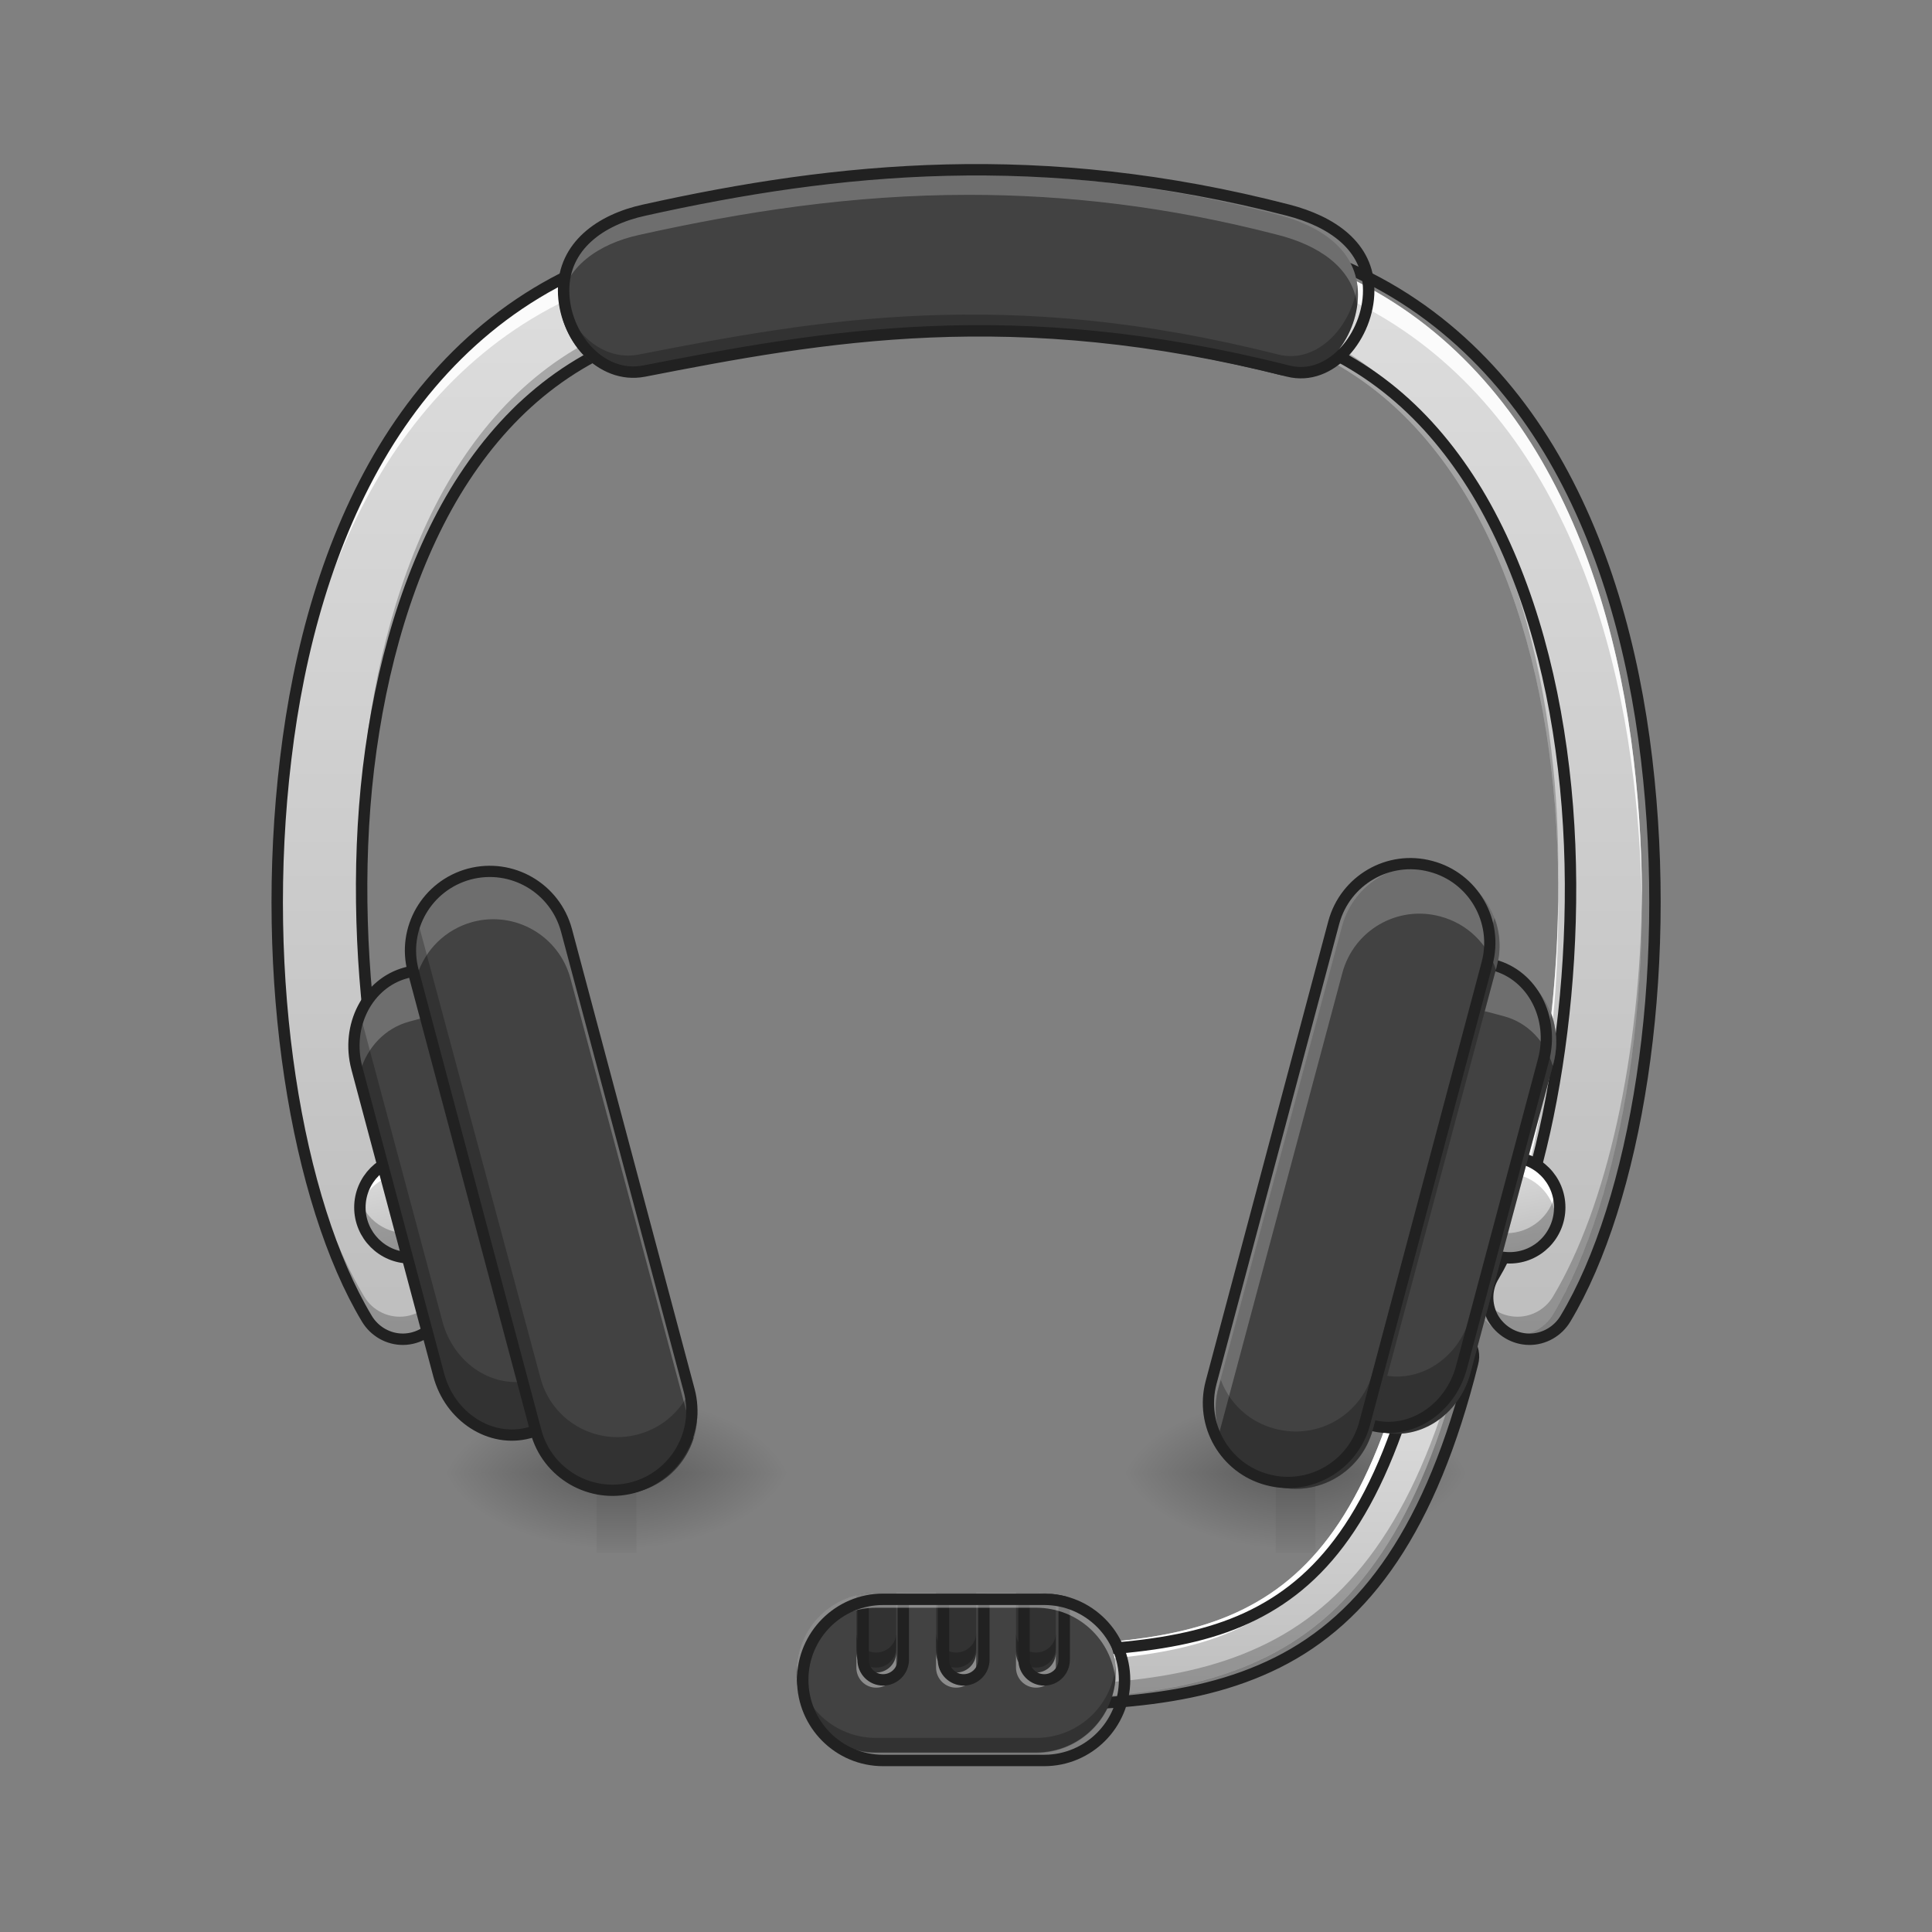 <svg height="32" viewBox="0 0 32 32" width="32" xmlns="http://www.w3.org/2000/svg" xmlns:xlink="http://www.w3.org/1999/xlink"><rect x="0" y="0" width="32" height="32" fill="#808080" stroke="none"/><linearGradient id="a"><stop offset="0" stop-color="#bdbdbd"/><stop offset="1" stop-color="#e0e0e0"/></linearGradient><linearGradient id="b" gradientUnits="userSpaceOnUse" x1="10.584" x2="10.584" xlink:href="#a" y1="22.742" y2="2.896"/><linearGradient id="c" gradientUnits="userSpaceOnUse" x1="20.507" x2="20.507" xlink:href="#a" y1="22.742" y2="2.896"/><linearGradient id="d"><stop offset="0" stop-opacity=".275"/><stop offset="1" stop-opacity="0"/></linearGradient><linearGradient id="e" gradientTransform="matrix(.003 0 0 .063 20.797 9.8)" gradientUnits="userSpaceOnUse" x1="254" x2="254" xlink:href="#d" y1="233.5" y2="254.667"/><linearGradient id="f"><stop offset="0" stop-opacity=".314"/><stop offset=".222" stop-opacity=".275"/><stop offset="1" stop-opacity="0"/></linearGradient><radialGradient id="g" cx="450.909" cy="189.579" gradientTransform="matrix(0 -.078 -.141 -0 48.121 59.957)" gradientUnits="userSpaceOnUse" r="21.167" xlink:href="#f"/><radialGradient id="h" cx="450.909" cy="189.579" gradientTransform="matrix(-0 .078 .141 0 -5.203 -11.166)" gradientUnits="userSpaceOnUse" r="21.167" xlink:href="#f"/><radialGradient id="i" cx="450.909" cy="189.579" gradientTransform="matrix(-0 -.078 .141 -0 -5.203 59.957)" gradientUnits="userSpaceOnUse" r="21.167" xlink:href="#f"/><radialGradient id="j" cx="450.909" cy="189.579" gradientTransform="matrix(0 .078 -.141 0 48.121 -11.166)" gradientUnits="userSpaceOnUse" r="21.167" xlink:href="#f"/><linearGradient id="k" gradientTransform="matrix(.003 0 0 .063 9.551 9.8)" gradientUnits="userSpaceOnUse" x1="254" x2="254" xlink:href="#d" y1="233.5" y2="254.667"/><radialGradient id="l" cx="450.909" cy="189.579" gradientTransform="matrix(0 -.078 -.141 -0 36.875 59.957)" gradientUnits="userSpaceOnUse" r="21.167" xlink:href="#f"/><radialGradient id="m" cx="450.909" cy="189.579" gradientTransform="matrix(-0 .078 .141 0 -16.449 -11.166)" gradientUnits="userSpaceOnUse" r="21.167" xlink:href="#f"/><radialGradient id="n" cx="450.909" cy="189.579" gradientTransform="matrix(-0 -.078 .141 -0 -16.449 59.957)" gradientUnits="userSpaceOnUse" r="21.167" xlink:href="#f"/><radialGradient id="o" cx="450.909" cy="189.579" gradientTransform="matrix(0 .078 -.141 0 36.875 -11.166)" gradientUnits="userSpaceOnUse" r="21.167" xlink:href="#f"/><linearGradient id="p" gradientUnits="userSpaceOnUse" x1="25.114" x2="24.783" xlink:href="#a" y1="20.757" y2="19.103"/><linearGradient id="q" gradientUnits="userSpaceOnUse" x1="6.905" x2="6.575" xlink:href="#a" y1="20.757" y2="19.103"/><linearGradient id="r" gradientUnits="userSpaceOnUse" x1="21.79" x2="21.79" xlink:href="#a" y1="28.365" y2="22.411"/><path d="m10.57 4.191c-.062.004-.125.012-.184.031-1.828.551-3.172 1.762-4.078 3.258-.906 1.5-1.398 3.285-1.613 5.094-.434 3.613.18 7.277 1.332 9.199.125.211.355.344.602.34.246-.004.473-.141.594-.355.117-.219.109-.48-.02-.691-.832-1.391-1.543-5-1.148-8.332.199-1.664.66-3.27 1.426-4.543.77-1.27 1.82-2.211 3.301-2.652.332-.098.543-.426.488-.77-.051-.34-.355-.59-.699-.578zm0 0" fill="url(#b)"/><path d="m21.164 4.191c-.344 0-.637.25-.684.59s.16.664.492.758c1.48.441 2.531 1.383 3.301 2.652.766 1.273 1.227 2.879 1.422 4.543.398 3.332-.312 6.941-1.145 8.332-.133.211-.137.473-.02.691.121.215.348.352.594.355.246.004.477-.129.602-.34 1.152-1.922 1.762-5.586 1.332-9.199-.215-1.809-.707-3.594-1.613-5.094-.906-1.496-2.25-2.707-4.078-3.258-.066-.02-.137-.031-.203-.031zm0 0" fill="url(#c)"/><path d="m10.57 4.191c-.062.004-.125.012-.184.031-1.828.551-3.172 1.762-4.078 3.258-.906 1.5-1.398 3.285-1.613 5.094-.102.848-.145 1.699-.141 2.531.008-.719.051-1.449.141-2.176.215-1.805.707-3.59 1.613-5.09s2.25-2.711 4.078-3.258c.059-.02.121-.031.184-.031.316-.012.602.199.684.508.059-.211.012-.438-.125-.605-.133-.172-.344-.27-.559-.262zm-4.625 10.699c-.027 2.754.574 5.395 1.258 6.535.035.055.062.117.078.18.051-.184.023-.379-.078-.539-.656-1.09-1.234-3.555-1.258-6.176zm0 0" fill="#fff" fill-opacity=".89"/><path d="m11.262 4.727c-.055.242-.238.438-.48.508-1.48.445-2.531 1.383-3.301 2.652-.766 1.273-1.227 2.879-1.426 4.543-.082.707-.117 1.422-.109 2.129.004-.609.039-1.219.109-1.824.199-1.664.66-3.27 1.426-4.543.77-1.27 1.82-2.211 3.301-2.652.352-.102.562-.457.48-.812zm-6.707 10.039c-.02 2.836.555 5.477 1.473 7.008.172.289.527.414.844.289.312-.121.492-.457.418-.785-.062.273-.289.48-.566.523s-.555-.09-.695-.332c-.887-1.477-1.453-3.98-1.473-6.703zm0 0" fill-opacity=".235"/><path d="m21.164 4.191c-.215 0-.418.098-.547.27-.133.168-.176.387-.121.594.082-.297.355-.508.668-.504.066 0 .137.012.203.031 1.828.547 3.172 1.758 4.078 3.258s1.398 3.285 1.613 5.09c.086.727.133 1.457.137 2.176.008-.832-.035-1.684-.137-2.531-.215-1.809-.707-3.594-1.613-5.094-.906-1.496-2.25-2.707-4.078-3.258-.066-.02-.137-.031-.203-.031zm4.645 10.699c-.023 2.621-.605 5.086-1.258 6.176-.102.16-.129.355-.078.539.016-.062.043-.125.078-.18.684-1.141 1.285-3.781 1.258-6.535zm0 0" fill="#fff" fill-opacity=".89"/><path d="m169.109-147.944c-1.0.062-2.0.187-2.937.5-29.247 8.812-50.745 28.185-65.244 52.12-14.499 23.998-22.373 52.557-25.81 81.492-6.937 57.807 2.875 116.426 21.31 147.173 2 3.375 5.687 5.499 9.624 5.437 3.937-.062 7.562-2.25 9.499-5.687 1.875-3.5 1.75-7.687-.312-11.061-13.311-22.248-24.685-79.992-18.373-133.3 3.187-26.622 10.561-52.308 22.81-72.681 12.311-20.311 29.122-35.372 52.807-42.433 5.312-1.562 8.687-6.812 7.812-12.311-.812-5.437-5.687-9.437-11.186-9.249zm0 0" fill="none" stroke="#212121" stroke-linecap="round" stroke-width="3" transform="matrix(.063 0 0 .063 0 13.439)"/><path d="m20.492 4.727c-.082.355.129.711.48.812 1.48.441 2.531 1.383 3.301 2.652.766 1.273 1.227 2.879 1.422 4.543.074.605.109 1.215.113 1.824.008-.707-.027-1.422-.113-2.129-.195-1.664-.656-3.27-1.422-4.543-.77-1.27-1.82-2.207-3.301-2.652-.242-.07-.426-.262-.48-.508zm6.703 10.039c-.02 2.723-.586 5.227-1.469 6.703-.141.242-.418.375-.695.332-.281-.043-.504-.25-.566-.527-.074.332.105.664.418.789.316.125.672 0 .844-.289.918-1.531 1.492-4.172 1.469-7.008zm0 0" fill-opacity=".235"/><path d="m338.593-147.944c-5.499 0-10.187 4-10.936 9.437-.75 5.437 2.562 10.624 7.874 12.124 23.685 7.062 40.496 22.123 52.807 42.433 12.249 20.373 19.623 46.058 22.748 72.681 6.374 53.307-5 111.052-18.311 133.3-2.125 3.375-2.187 7.562-.312 11.061 1.937 3.437 5.562 5.624 9.499 5.687s7.624-2.062 9.624-5.437c18.436-30.747 28.185-89.366 21.31-147.173-3.437-28.935-11.311-57.495-25.81-81.492-14.499-23.935-35.997-43.308-65.244-52.12-1.062-.312-2.187-.5-3.25-.5zm0 0" fill="none" stroke="#212121" stroke-linecap="round" stroke-width="3" transform="matrix(.063 0 0 .063 0 13.439)"/><path d="m10.586 3.559c3.18-.707 6.539-1.047 10.582 0 .711.184 1.324.59 1.324 1.32 0 .734-.613 1.504-1.324 1.324-4.516-1.145-7.641-.574-10.582 0-.723.141-1.324-.59-1.324-1.324 0-.73.605-1.164 1.324-1.32zm0 0" fill="#424242"/><path d="m16.047 2.895c-1.93 0-3.723.277-5.461.664-.719.156-1.324.59-1.324 1.32 0 .059.004.113.012.168.082-.633.652-1.012 1.312-1.156 1.738-.387 3.531-.664 5.461-.664 1.598 0 3.289.188 5.121.664.656.168 1.227.527 1.312 1.156.008-.055.012-.109.012-.168 0-.73-.613-1.137-1.324-1.32-1.832-.473-3.523-.664-5.121-.664zm0 0" fill="#fff" fill-opacity=".235"/><path d="m9.273 4.719c-.008.051-.012.105-.012.16 0 .734.602 1.465 1.324 1.324 2.941-.574 6.066-1.145 10.582 0 .711.18 1.324-.59 1.324-1.324 0-.055-.004-.109-.012-.16-.082.676-.656 1.32-1.312 1.152-4.516-1.145-7.641-.574-10.582 0-.664.133-1.23-.48-1.312-1.152zm0 0" fill-opacity=".235"/><path d="m169.359-158.068c50.87-11.311 104.615-16.748 169.296 0 11.374 2.937 21.185 9.437 21.185 21.123 0 11.749-9.812 24.06-21.185 21.185-72.243-18.311-122.238-9.187-169.296 0-11.561 2.25-21.185-9.437-21.185-21.185 0-11.686 9.687-18.623 21.185-21.123zm0 0" fill="none" stroke="#212121" stroke-linecap="round" stroke-linejoin="round" stroke-width="3" transform="matrix(.063 0 0 .063 0 13.439)"/><path d="m21.129 24.395h.66v1.324h-.66zm0 0" fill="url(#e)"/><path d="m21.789 24.395h2.648v-1.32h-2.648zm0 0" fill="url(#g)"/><path d="m21.129 24.395h-2.648v1.324h2.648zm0 0" fill="url(#h)"/><path d="m21.129 24.395h-2.648v-1.32h2.648zm0 0" fill="url(#i)"/><path d="m21.789 24.395h2.648v1.324h-2.648zm0 0" fill="url(#j)"/><path d="m9.883 24.395h.66v1.324h-.66zm0 0" fill="url(#k)"/><path d="m10.543 24.395h2.648v-1.32h-2.648zm0 0" fill="url(#l)"/><path d="m9.883 24.395h-2.648v1.324h2.648zm0 0" fill="url(#m)"/><path d="m9.883 24.395h-2.648v-1.32h2.648zm0 0" fill="url(#n)"/><path d="m10.543 24.395h2.648v1.324h-2.648zm0 0" fill="url(#o)"/><path d="m24.949 19.102c.457 0 .824.371.824.828 0 .457-.367.828-.824.828s-.828-.371-.828-.828c0-.457.371-.828.828-.828zm0 0" fill="url(#p)"/><path d="m24.949 19.102c-.461 0-.828.371-.828.828 0 .059.008.113.016.164.078-.375.41-.66.812-.66.398 0 .734.285.809.66.012-.051.016-.105.016-.164 0-.457-.367-.828-.824-.828zm0 0" fill="#fff"/><path d="m24.949 20.758c-.461 0-.828-.371-.828-.828 0-.055.008-.113.016-.164.078.379.41.66.812.66.398 0 .734-.281.809-.66.012.051.016.109.016.164 0 .457-.367.828-.824.828zm0 0" fill-opacity=".235"/><path d="m108.496 127.637c7.312 0 13.186 5.937 13.186 13.249s-5.874 13.249-13.186 13.249c-7.312 0-13.249-5.937-13.249-13.249s5.937-13.249 13.249-13.249zm0 0" fill="none" stroke="#212121" stroke-linecap="round" stroke-linejoin="round" stroke-width="3" transform="matrix(.063 0 0 .063 18.168 11.123)"/><path d="m6.738 19.102c.457 0 .828.371.828.828 0 .457-.371.828-.828.828-.453 0-.824-.371-.824-.828 0-.457.371-.828.824-.828zm0 0" fill="url(#q)"/><path d="m6.738 19.102c-.457 0-.824.371-.824.828 0 .059.004.113.016.164.074-.375.41-.66.809-.66.402 0 .734.285.812.66.012-.051.016-.105.016-.164 0-.457-.367-.828-.828-.828zm0 0" fill="#fff"/><path d="m6.738 20.758c-.457 0-.824-.371-.824-.828 0-.055.004-.113.016-.164.074.379.41.66.809.66.402 0 .734-.281.812-.66.012.051.016.109.016.164 0 .457-.367.828-.828.828zm0 0" fill-opacity=".235"/><path d="m108.453 127.637c7.312 0 13.249 5.937 13.249 13.249s-5.937 13.249-13.249 13.249c-7.249 0-13.186-5.937-13.186-13.249s5.937-13.249 13.186-13.249zm0 0" fill="none" stroke="#212121" stroke-linecap="round" stroke-linejoin="round" stroke-width="3" transform="matrix(.063 0 0 .063 -.041 11.123)"/><path d="m6.777 16.133.23-.062c.641-.172 1.316.262 1.504.969l1.371 5.109c.188.707-.18 1.418-.82 1.59l-.23.062c-.641.172-1.316-.262-1.504-.965l-1.371-5.113c-.188-.707.18-1.418.82-1.59zm0 0" fill="#424242"/><path d="m7.309 16.035c-.098-.004-.199.008-.301.035l-.23.062c-.645.172-1.012.883-.82 1.59l.008.023c.117-.398.41-.715.812-.824l.23-.062c.645-.172 1.316.258 1.504.969l1.367 5.09c.066-.238.074-.504.004-.77l-1.371-5.109c-.16-.598-.66-1-1.203-1.004zm0 0" fill="#fff" fill-opacity=".235"/><path d="m5.988 16.883c-.094.258-.109.547-.031.84l1.371 5.113c.188.707.859 1.137 1.504.965l.23-.062c.645-.172 1.012-.879.82-1.59l-.027-.109c-.133.363-.414.652-.793.75l-.23.062c-.645.176-1.316-.258-1.504-.965zm0 0" fill-opacity=".235"/><path d="m87.358 95.42 3.82-.012c10.611-.003 19.259 9.495 19.229 21.198l.032 84.634c-.03 11.702-8.648 21.168-19.26 21.172l-3.82.012c-10.611.003-19.259-9.495-19.245-21.137l-.015-84.695c.03-11.702 8.648-21.168 19.26-21.172zm0 0" fill="none" stroke="#212121" stroke-linecap="round" stroke-linejoin="round" stroke-width="3" transform="matrix(.06 -.016 .016 .06 -.041 11.785)"/><path d="m23.789 21.969c-.207-.008-.391.133-.441.336-.645 2.578-1.555 3.75-2.746 4.344-1.191.598-2.781.617-4.766.617-.156-.004-.305.082-.383.219-.082.133-.082.305 0 .438.078.137.227.223.383.219 1.984 0 3.703.02 5.156-.707 1.453-.727 2.527-2.203 3.207-4.918.035-.129.008-.266-.074-.371-.078-.109-.203-.172-.336-.176zm0 0" fill="url(#r)"/><path d="m23.789 21.969c-.207-.008-.391.133-.441.336-.645 2.578-1.555 3.75-2.746 4.344-1.191.598-2.781.617-4.766.617-.141 0-.277.066-.359.18-.082.113-.105.262-.062.398.062-.18.23-.301.422-.301 1.984 0 3.574-.02 4.766-.613 1.191-.598 2.102-1.766 2.746-4.348.051-.203.234-.344.441-.336.184.004.344.125.402.301.004-.012.004-.02.008-.031.035-.129.008-.266-.074-.371-.078-.109-.203-.172-.336-.176zm0 0" fill="#fff"/><path d="m24.199 22.297v.004c-.68 2.711-1.754 4.188-3.207 4.914-1.453.727-3.172.707-5.156.707-.203.004-.379-.133-.43-.328-.035.133-.004.273.078.379.086.109.215.168.352.168 1.984 0 3.703.02 5.156-.707 1.453-.727 2.527-2.203 3.207-4.918.02-.07.02-.148 0-.219zm0 0" fill-opacity=".235"/><path d="m381.24 120.591c-3.312-.125-6.249 2.125-7.062 5.374-10.312 41.246-24.873 59.994-43.933 69.493-19.061 9.562-44.496 9.874-76.243 9.874-2.5-.062-4.875 1.312-6.124 3.5-1.312 2.125-1.312 4.875 0 6.999 1.25 2.187 3.625 3.562 6.124 3.5 31.747 0 59.244.312 82.492-11.311 23.248-11.624 40.434-35.247 51.308-78.68.562-2.062.125-4.25-1.187-5.937-1.25-1.75-3.25-2.75-5.374-2.812zm0 0" fill="none" stroke="#212121" stroke-linecap="round" stroke-width="3" transform="matrix(.063 0 0 .063 -.041 14.431)"/><path d="m24.676 15.98.23.062c.641.172 1.008.883.82 1.586l-1.371 5.113c-.188.707-.863 1.141-1.504.969l-.23-.062c-.641-.172-1.008-.887-.82-1.59l1.371-5.113c.188-.707.863-1.137 1.504-.965zm0 0" fill="#424242"/><path d="m24.375 15.941c-.543.008-1.043.406-1.203 1.004l-1.371 5.113c-.07.266-.062.527.008.766l1.363-5.09c.188-.707.859-1.137 1.504-.965l.23.062c.402.105.695.426.812.82l.008-.023c.191-.707-.176-1.414-.82-1.586l-.23-.062c-.102-.027-.203-.039-.301-.039zm0 0" fill="#fff" fill-opacity=".235"/><path d="m25.695 16.793-1.34 5c-.188.711-.859 1.141-1.504.969l-.23-.062c-.379-.102-.66-.387-.789-.75l-.031.109c-.191.707.176 1.418.82 1.59l.23.062c.645.172 1.316-.262 1.504-.969l1.371-5.113c.078-.289.062-.582-.031-.836zm0 0" fill-opacity=".235"/><path d="m399.324-37.509 3.82.012c10.611.003 19.23 9.469 19.243 21.111l-.015 84.695c.03 11.702-8.618 21.201-19.229 21.198l-3.82-.012c-10.611-.003-19.246-9.53-19.26-21.172l.015-84.695c-.03-11.702 8.634-21.141 19.245-21.137zm0 0" fill="none" stroke="#212121" stroke-linecap="round" stroke-linejoin="round" stroke-width="3" transform="matrix(.06 .016 -.016 .06 -.041 11.785)"/><path d="m23.855 14.391c.707.188 1.125.914.934 1.621l-2.051 7.668c-.191.703-.918 1.125-1.621.934-.707-.188-1.125-.914-.938-1.621l2.055-7.668c.191-.703.914-1.125 1.621-.934zm0 0" fill="#424242"/><path d="m7.828 14.48c.707-.188 1.43.23 1.621.938l2.055 7.668c.188.703-.23 1.43-.938 1.621-.703.188-1.43-.23-1.617-.938l-2.055-7.668c-.191-.707.227-1.43.934-1.621zm0 0" fill="#424242"/><g fill-opacity=".235"><path d="m23.523 14.344c-.59-.008-1.129.383-1.289.98l-2.055 7.668c-.066.254-.059.508.016.738l2.039-7.617c.191-.707.914-1.125 1.621-.934.457.121.793.465.922.883l.012-.051c.191-.711-.227-1.434-.934-1.621-.109-.031-.223-.047-.332-.047zm0 0" fill="#fff"/><path d="m8.16 14.438c-.109 0-.223.016-.332.043-.707.191-1.125.914-.934 1.621l.012.055c.133-.418.465-.762.922-.887.707-.188 1.43.23 1.621.938l2.039 7.613c.074-.23.082-.484.016-.734l-2.055-7.668c-.16-.598-.699-.988-1.289-.98zm0 0" fill="#fff"/><path d="m24.754 15.203-2.016 7.527c-.191.707-.914 1.125-1.621.934-.434-.113-.754-.426-.898-.812l-.039.141c-.188.711.227 1.434.938 1.621.707.191 1.43-.227 1.621-.934l2.051-7.668c.078-.277.059-.559-.035-.809zm0 0"/><path d="m6.93 15.297c-.094.25-.109.527-.035.805l2.055 7.668c.188.707.91 1.125 1.617.938.711-.191 1.125-.914.938-1.621l-.039-.145c-.145.387-.465.699-.898.816-.707.188-1.43-.227-1.617-.938zm0 0"/></g><path d="m377.326-68.904c11.702-.03 21.17 9.467 21.14 21.186l.059 126.987c-.046 11.658-9.527 21.186-21.186 21.14-11.702.03-21.17-9.467-21.2-21.169l.001-127.004c.046-11.658 9.467-21.17 21.186-21.14zm0 0" fill="none" stroke="#212121" stroke-linecap="round" stroke-linejoin="round" stroke-width="3" transform="matrix(.06 .016 -.016 .06 -.041 12.447)"/><path d="m113.178 64.014c11.702.03 21.139 9.481 21.169 21.2l.001 127.004c-.014 11.642-9.481 21.139-21.2 21.169-11.642-.014-21.139-9.481-21.109-21.184l-.001-127.004c-.03-11.719 9.421-21.155 21.14-21.186zm0 0" fill="none" stroke="#212121" stroke-linecap="round" stroke-linejoin="round" stroke-width="3" transform="matrix(.06 -.016 .016 .06 -.041 12.447)"/><path d="m14.512 26.379h2.648c.73 0 1.32.594 1.32 1.324s-.59 1.324-1.32 1.324h-2.648c-.73 0-1.32-.594-1.32-1.324s.59-1.324 1.32-1.324zm0 0" fill="#424242"/><path d="m14.512 26.379c-.113 0-.223.016-.328.043v.949c0 .184.145.332.328.332.184 0 .332-.148.332-.332v-.992zm.992 0v.992c0 .184.148.332.332.332.184 0 .332-.148.332-.332v-.992zm1.324 0v.992c0 .184.148.332.332.332s.328-.148.328-.332v-.949c-.105-.027-.215-.043-.328-.043zm0 0" fill-opacity=".235"/><path d="m14.184 27.371v.25c0 .184.145.332.328.332.184 0 .332-.148.332-.332v-.25c0 .184-.148.332-.332.332-.184 0-.328-.148-.328-.332zm1.32 0v.25c0 .184.148.332.332.332.184 0 .332-.148.332-.332v-.25c0 .184-.148.332-.332.332-.184 0-.332-.148-.332-.332zm1.324 0v.25c0 .184.148.332.332.332s.328-.148.328-.332v-.25c0 .184-.145.332-.328.332s-.332-.148-.332-.332zm0 0" fill="#fff" fill-opacity=".392"/><path d="m14.184 27.043v.246c0 .184.145.332.328.332.184 0 .332-.148.332-.332v-.246c0 .184-.148.328-.332.328-.184 0-.328-.145-.328-.328zm1.32 0v.246c0 .184.148.332.332.332.184 0 .332-.148.332-.332v-.246c0 .184-.148.328-.332.328-.184 0-.332-.145-.332-.328zm1.324 0v.246c0 .184.148.332.332.332s.328-.148.328-.332v-.246c0 .184-.145.328-.328.328s-.332-.145-.332-.328zm0 0" fill-opacity=".235"/><path d="m232.816 222.897c-1.812 0-3.562.25-5.249.687v15.186c0 2.937 2.312 5.312 5.249 5.312 2.937 0 5.312-2.375 5.312-5.312v-15.873zm15.873 0v15.873c0 2.937 2.375 5.312 5.312 5.312 2.937 0 5.312-2.375 5.312-5.312v-15.873zm21.185 0v15.873c0 2.937 2.375 5.312 5.312 5.312 2.937 0 5.249-2.375 5.249-5.312v-15.186c-1.687-.437-3.437-.687-5.249-.687zm0 0" fill="none" stroke="#212121" stroke-linecap="round" stroke-linejoin="round" stroke-width="3" transform="matrix(.063 0 0 .063 -.041 12.447)"/><path d="m14.512 26.379c-.73 0-1.32.59-1.32 1.324 0 .043 0 .082.004.125.062-.676.625-1.199 1.316-1.199h2.648c.691 0 1.254.523 1.316 1.199.004-.043.004-.082.004-.125 0-.734-.59-1.324-1.32-1.324zm0 0" fill="#fff" fill-opacity=".392"/><path d="m14.512 29.035c-.73 0-1.32-.59-1.32-1.324 0-.039 0-.082.004-.121.062.672.625 1.195 1.316 1.195h2.648c.691 0 1.254-.523 1.316-1.195.004.039.004.082.004.121 0 .734-.59 1.324-1.32 1.324zm0 0" fill-opacity=".235"/><path d="m232.816 222.897h42.371c11.686 0 21.123 9.499 21.123 21.185s-9.437 21.185-21.123 21.185h-42.371c-11.686 0-21.123-9.499-21.123-21.185s9.437-21.185 21.123-21.185zm0 0" fill="none" stroke="#212121" stroke-linecap="round" stroke-linejoin="round" stroke-width="3" transform="matrix(.063 0 0 .063 -.041 12.447)"/></svg>